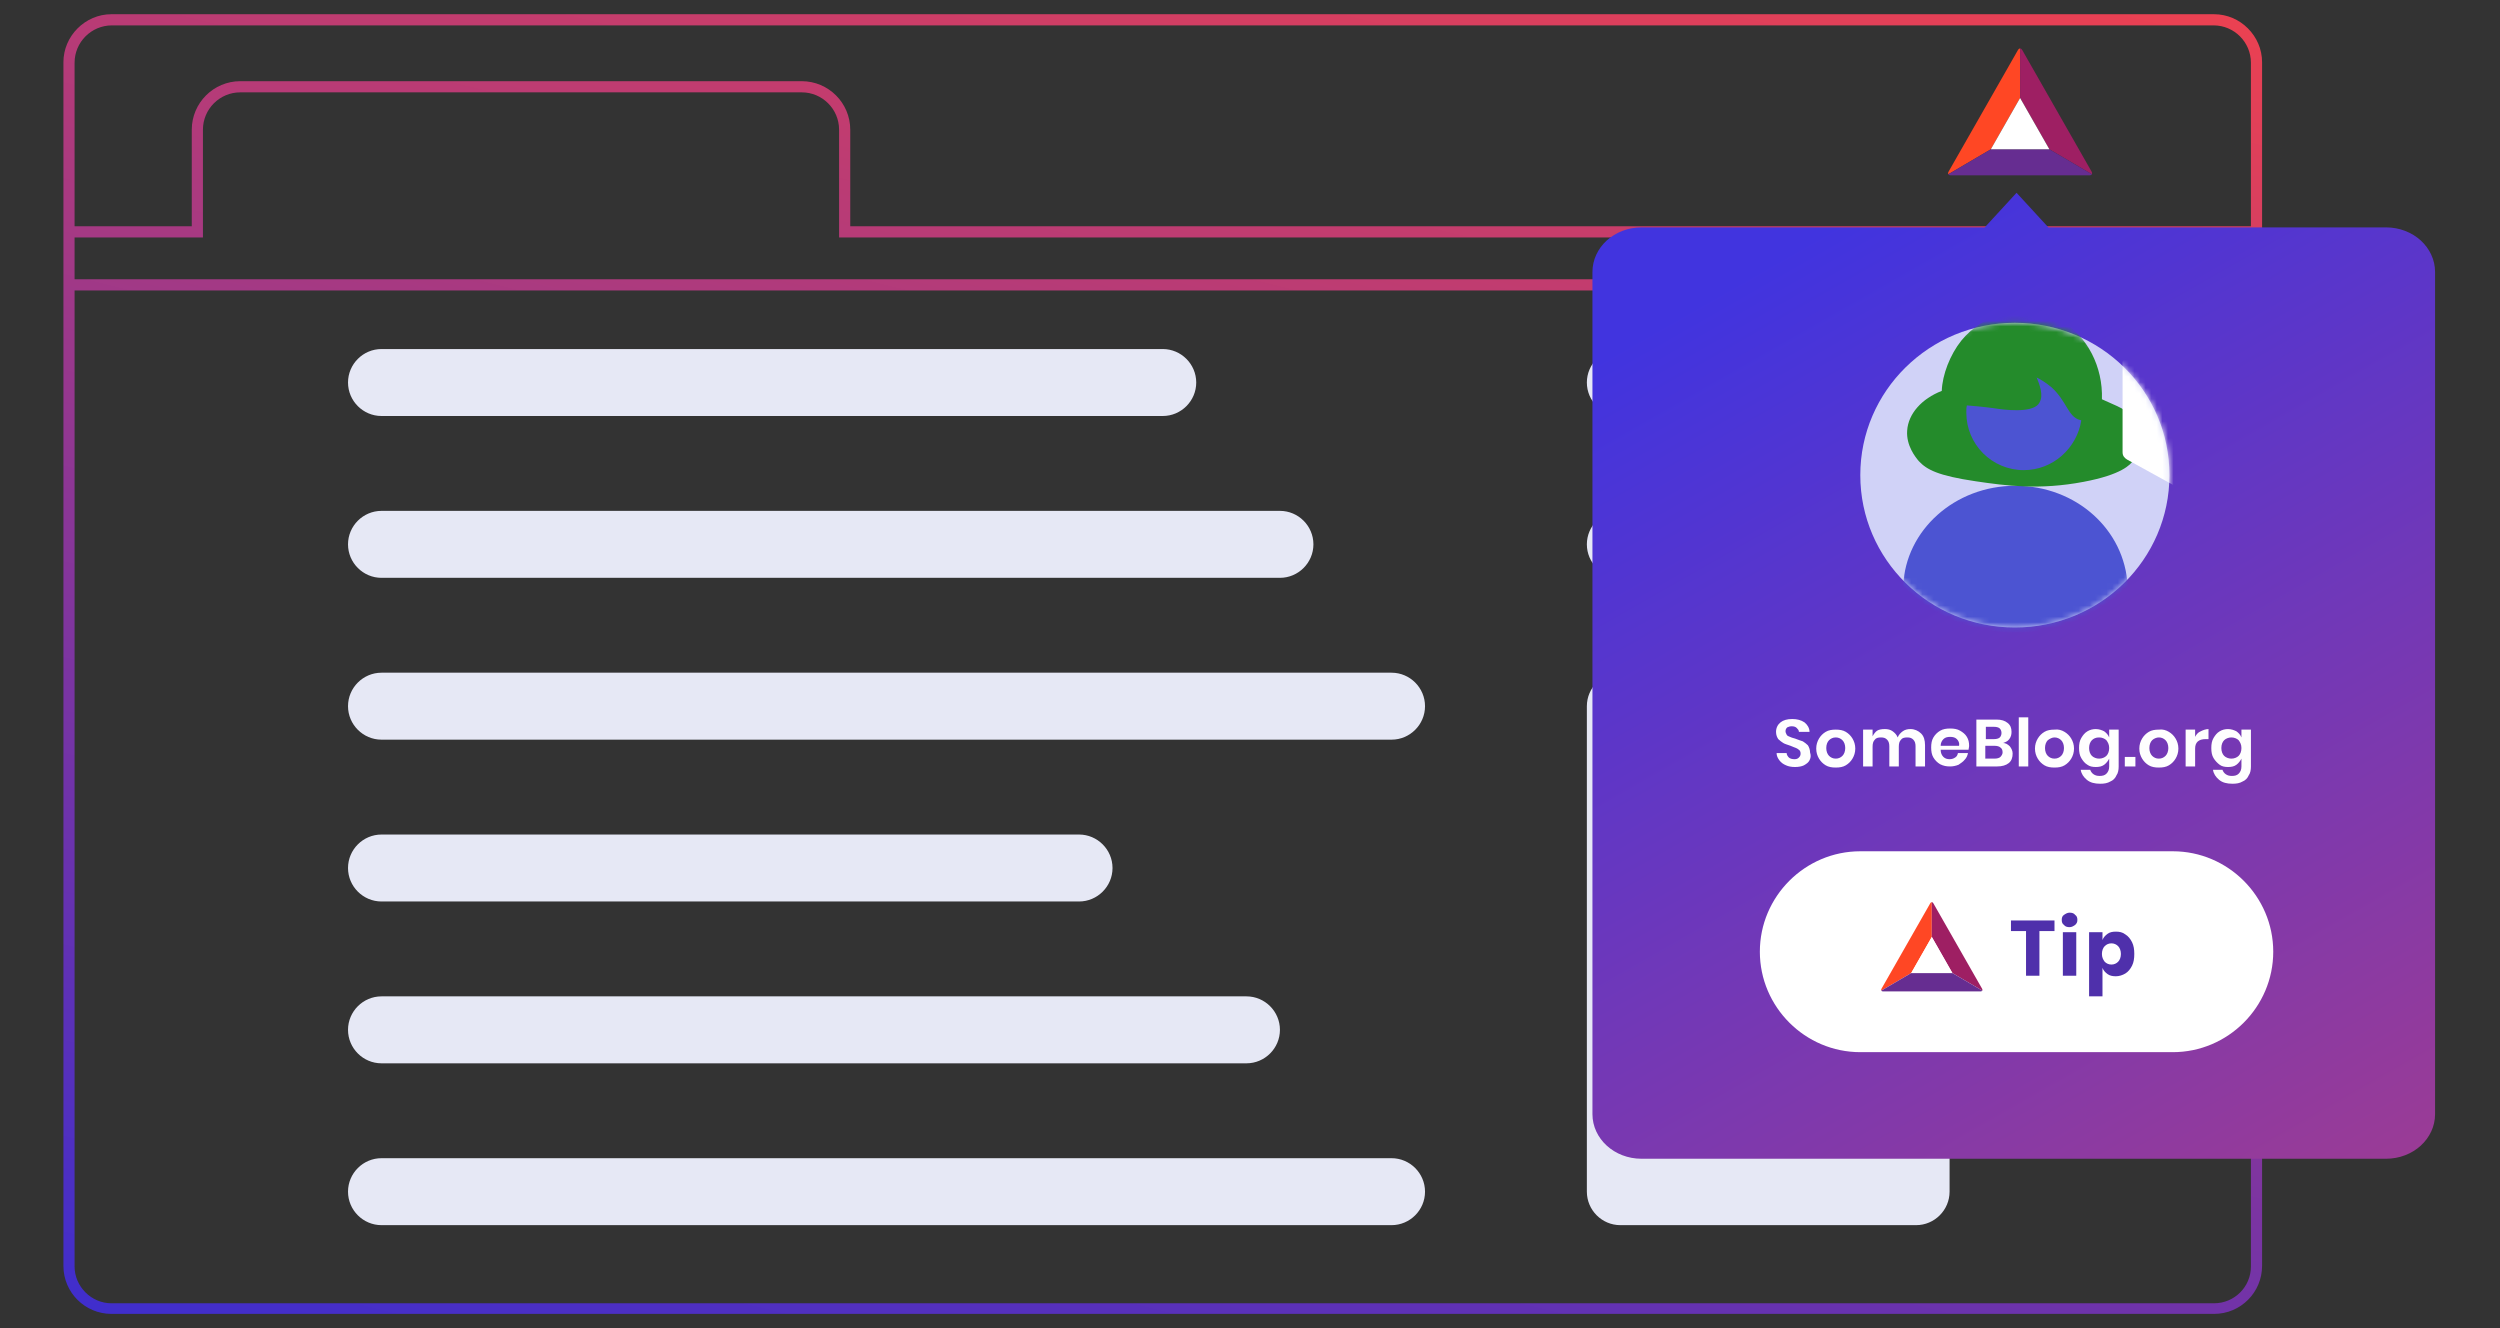 <svg fill="none" xmlns="http://www.w3.org/2000/svg" viewBox="0 0 448 238">
  <rect x="0" y="0" width="448" height="238" fill="#333333" stroke="none"/>
  <path d="M68.365 62.548h140c3.3 0 6 2.7 6 6s-2.7 6-6 6h-140c-3.3 0-6-2.7-6-6s2.7-6 6-6zM68.365 91.548h161c3.3 0 6 2.7 6 6s-2.7 6-6 6h-161c-3.3 0-6-2.7-6-6s2.7-6 6-6zM290.365 62.548h53c3.3 0 6 2.7 6 6s-2.7 6-6 6h-53c-3.3 0-6-2.7-6-6s2.7-6 6-6zM290.365 120.548h53c3.3 0 6 2.7 6 6v87c0 3.3-2.7 6-6 6h-53c-3.3 0-6-2.7-6-6v-87c0-3.3 2.7-6 6-6zM290.365 91.548h53c3.3 0 6 2.7 6 6s-2.7 6-6 6h-53c-3.3 0-6-2.7-6-6s2.7-6 6-6zM68.365 178.548h155c3.3 0 6 2.7 6 6s-2.7 6-6 6h-155c-3.3 0-6-2.7-6-6s2.7-6 6-6zM68.365 120.548h181c3.3 0 6 2.7 6 6s-2.7 6-6 6h-181c-3.3 0-6-2.7-6-6s2.7-6 6-6zM68.365 207.548h181c3.3 0 6 2.7 6 6s-2.7 6-6 6h-181c-3.3 0-6-2.7-6-6s2.7-6 6-6zM68.365 149.548h125c3.3 0 6 2.7 6 6s-2.7 6-6 6h-125c-3.3 0-6-2.7-6-6s2.7-6 6-6z" fill="#E6E8F5"/>
  <path fill-rule="evenodd" clip-rule="evenodd" d="M396.765 2.548h-376.8c-4.7 0-8.6 3.9-8.6 8.6v215.7c0 4.8 3.9 8.6 8.6 8.6h376.8c4.8 0 8.6-3.9 8.6-8.6v-215.7c0-4.7-3.9-8.6-8.6-8.6zm6.6 224.4c0 3.7-3 6.6-6.6 6.6h-376.8c-3.6 0-6.6-3-6.6-6.6v-174.9h390v174.9zm0-176.9h-390v-7.5h23v-19.3c0-3.7 3-6.7 6.7-6.7h100.6c3.7 0 6.7 3 6.7 6.7v19.3h253v7.5zm0-9.5h-251v-17.3c0-4.8-3.9-8.7-8.7-8.7h-100.6c-4.8 0-8.7 3.9-8.7 8.7v17.3h-21v-29.3c0-3.7 3-6.7 6.7-6.7h376.6c3.7 0 6.7 3 6.7 6.7v29.3z" fill="url(#paint0_linear)"/>
  <path fill-rule="evenodd" clip-rule="evenodd" d="M355.665 40.748l5.7-6.2 5.7 6.2h60.5c4.9 0 8.8 3.6 8.8 8v150.9c0 4.4-3.9 8-8.8 8h-133.4c-4.9 0-8.8-3.6-8.8-8v-150.9c0-4.4 3.9-8 8.8-8h61.5z" fill="url(#paint1_linear)"/>
  <path d="M333.365 152.548h56c9.9 0 18 8.1 18 18s-8.1 18-18 18h-56c-9.9 0-18-8.1-18-18s8.1-18 18-18z" fill="#fff"/>
  <path fill-rule="evenodd" clip-rule="evenodd" d="M377.165 169.548c-.3.3-.5.8-.5 1.4 0 .6.2 1 .5 1.4.3.3.7.5 1.2.5s.9-.2 1.2-.5c.3-.3.5-.8.5-1.4 0-.6-.2-1.1-.5-1.4-.3-.3-.7-.5-1.2-.5s-.9.2-1.2.5zm3.7-2.1c.5.3.9.8 1.2 1.4.3.6.4 1.3.4 2.1s-.1 1.5-.4 2.1c-.3.6-.7 1.1-1.2 1.4-.5.3-1.1.5-1.7.5-.6 0-1.1-.1-1.5-.4-.4-.3-.7-.6-.9-1.1v5.1h-2.4v-11.5h2.4v1.4c.2-.5.5-.8.9-1.1.4-.3.9-.4 1.5-.4s1.2.1 1.7.5zm-11.2 7.4h2.4v-7.8h-2.4v7.8zm.2-10.9c.3-.2.6-.4 1-.4s.8.1 1 .4c.3.2.4.5.4.9s-.1.6-.4.9c-.3.2-.6.4-1 .4s-.8-.1-1-.4c-.3-.2-.4-.5-.4-.9s.1-.7.4-.9zm-1.7 1v1.9h-2.7v8h-2.4v-8h-2.7v-1.9h7.8z" fill="#4F30AB"/>
  <path fill-rule="evenodd" clip-rule="evenodd" d="M398.565 132.648c-.3.3-.5.8-.5 1.4 0 .6.2 1.1.5 1.4.3.3.8.5 1.3.5s1-.2 1.3-.5c.3-.3.5-.8.5-1.4 0-.6-.2-1-.5-1.4-.3-.3-.8-.5-1.3-.5s-1 .2-1.3.5zm2.2-1.6c.4.3.7.6.9 1.1v-1.4h1.7v6.6c0 .6-.1 1.2-.4 1.6-.2.5-.6.9-1.1 1.1-.5.3-1.1.4-1.8.4-1 0-1.8-.2-2.4-.7-.6-.5-1-1.1-1.1-1.8h1.7c.1.3.3.6.6.8.3.2.6.3 1.1.3.5 0 .9-.1 1.2-.4.3-.3.5-.7.5-1.3v-1.4c-.2.4-.5.8-.9 1.1-.4.3-.9.4-1.5.4s-1.1-.1-1.5-.4c-.4-.3-.8-.7-1.1-1.2-.3-.5-.4-1.1-.4-1.8s.1-1.3.4-1.8c.3-.5.6-.9 1.1-1.2.5-.3 1-.4 1.5-.4.6 0 1.1.2 1.5.4zm-6.4 0c.4-.2.9-.4 1.4-.4v1.8h-.5c-1.3 0-1.9.6-1.9 1.7v3.2h-1.7v-6.6h1.7v1.3c.2-.4.5-.8 1-1zm-8.7 1.6c-.3.3-.5.8-.5 1.4 0 .6.2 1.1.5 1.4.3.3.7.5 1.2.5s.9-.2 1.2-.5c.3-.3.5-.8.5-1.4 0-.6-.2-1.1-.5-1.4-.3-.3-.7-.5-1.2-.5-.4 0-.9.2-1.2.5zm3-1.5c.5.3.9.7 1.2 1.2.3.5.5 1.1.5 1.8s-.2 1.3-.5 1.8-.7.9-1.2 1.2c-.5.3-1.1.4-1.8.4s-1.3-.1-1.8-.4c-.5-.3-.9-.7-1.2-1.2-.3-.5-.5-1.1-.5-1.8s.2-1.3.5-1.8.7-.9 1.2-1.2c.5-.3 1.1-.4 1.8-.4.7-.1 1.3.1 1.8.4zm-7.9 6.2h1.9v-1.7h-1.9v1.7zm-5.9-4.7c-.3.3-.5.8-.5 1.4 0 .6.2 1.1.5 1.4.3.3.8.5 1.3.5s1-.2 1.3-.5c.3-.3.5-.8.5-1.4 0-.6-.2-1-.5-1.4-.3-.3-.8-.5-1.3-.5-.6 0-1 .2-1.3.5zm2.2-1.6c.4.3.7.6.9 1.1v-1.4h1.7v6.6c0 .6-.1 1.2-.4 1.6-.2.5-.6.9-1.1 1.1-.5.3-1.1.4-1.8.4-1 0-1.8-.2-2.4-.7-.6-.5-1-1.1-1.1-1.8h1.7c.1.3.3.6.6.8.3.2.6.3 1.1.3.5 0 .9-.1 1.2-.4.3-.3.5-.7.5-1.3v-1.4c-.2.4-.5.8-.9 1.1-.4.3-.9.4-1.5.4s-1.1-.1-1.5-.4c-.5-.3-.8-.7-1.1-1.2-.3-.5-.4-1.1-.4-1.8s.1-1.3.4-1.8c.3-.5.6-.9 1.1-1.2.5-.3 1-.4 1.5-.4.6 0 1.1.2 1.5.4zm-10.1 1.6c-.3.3-.5.8-.5 1.4 0 .6.2 1.1.5 1.4.3.3.7.5 1.2.5s.9-.2 1.2-.5c.3-.3.5-.8.5-1.4 0-.6-.2-1.1-.5-1.4-.3-.3-.7-.5-1.2-.5-.4 0-.8.2-1.2.5zm3-1.5c.5.3.9.7 1.2 1.2.3.5.5 1.1.5 1.8s-.2 1.3-.5 1.8-.7.9-1.2 1.2c-.5.3-1.1.4-1.8.4s-1.3-.1-1.8-.4c-.5-.3-.9-.7-1.2-1.2-.3-.5-.5-1.1-.5-1.8s.2-1.3.5-1.8.7-.9 1.2-1.2c.5-.3 1.1-.4 1.8-.4.7-.1 1.3.1 1.8.4zm-8.2 6.2h1.7v-8.8h-1.7v8.8zm-3.3-1.7c.2-.2.4-.5.4-.8 0-.4-.1-.7-.4-.9-.2-.2-.6-.3-1.1-.3h-1.6v2.3h1.6c.5 0 .9-.1 1.1-.3zm-2.7-3.2h1.6c.4 0 .8-.1 1-.3.2-.2.3-.5.3-.8 0-.3-.1-.6-.3-.8-.2-.2-.6-.3-1-.3h-1.5v2.2h-.1zm4.4 1.3c.3.4.5.8.5 1.3 0 .7-.2 1.3-.7 1.7-.5.4-1.2.6-2.1.6h-3.7v-8.4h3.6c.9 0 1.5.2 2 .6.5.4.7.9.7 1.6 0 .5-.1.9-.4 1.3-.3.4-.6.5-1.1.7.4 0 .8.2 1.2.6zm-9.5-1.3c-.3-.3-.7-.4-1.2-.4s-.9.1-1.2.4c-.3.3-.5.7-.5 1.2h3.3c.1-.5-.1-.9-.4-1.2zm2.1 1.9h-5c0 .6.2 1 .5 1.3.3.3.7.4 1.1.4.4 0 .7-.1 1-.3.3-.2.4-.4.5-.8h1.8c-.1.5-.3.9-.6 1.2-.3.4-.7.6-1.1.9-.5.2-1 .3-1.5.3-.7 0-1.2-.1-1.8-.4-.5-.3-.9-.7-1.2-1.2-.3-.5-.4-1.1-.4-1.8s.1-1.3.4-1.8c.3-.5.7-.9 1.2-1.2.5-.3 1.1-.4 1.8-.4s1.3.1 1.8.4c.5.3.9.6 1.2 1.1.3.5.4 1 .4 1.6 0 .3-.1.5-.1.7zm-8.5-2.9c.5.5.7 1.2.7 2.1v3.8h-1.7v-3.6c0-.5-.1-.9-.4-1.2-.3-.3-.6-.4-1.1-.4-.5 0-.9.1-1.1.4-.3.3-.4.7-.4 1.3v3.5h-1.7v-3.6c0-.5-.1-.9-.4-1.2-.3-.3-.6-.4-1.1-.4-.5 0-.9.1-1.1.4-.3.3-.4.7-.4 1.3v3.5h-1.7v-6.6h1.7v1.2c.2-.4.5-.8.8-1 .3-.2.8-.3 1.4-.3.5 0 1 .1 1.4.4.4.3.7.6.9 1.1.2-.5.5-.8.9-1.1.4-.3.9-.4 1.4-.4.7 0 1.4.3 1.9.8zm-16.5 1.2c-.3.3-.5.8-.5 1.4 0 .6.2 1.1.5 1.4.3.3.7.5 1.2.5s.9-.2 1.2-.5c.3-.3.5-.8.5-1.4 0-.6-.2-1.1-.5-1.4-.3-.3-.7-.5-1.2-.5s-.9.2-1.2.5zm3-1.5c.5.3.9.7 1.2 1.2.3.5.5 1.1.5 1.8s-.2 1.3-.5 1.8-.7.9-1.2 1.2c-.5.3-1.1.4-1.8.4s-1.3-.1-1.8-.4c-.5-.3-.9-.7-1.2-1.2-.3-.5-.5-1.1-.5-1.8s.2-1.3.5-1.8.7-.9 1.2-1.2c.5-.3 1.1-.4 1.8-.4s1.3.1 1.8.4zm-6.5 5.1c-.2.4-.5.6-1 .9-.4.2-1 .3-1.6.3-.6 0-1.2-.1-1.6-.3-.5-.2-.9-.5-1.2-.9-.3-.4-.5-.8-.5-1.3h1.8c0 .3.2.6.4.8.2.2.6.3 1 .3s.6-.1.8-.3c.2-.2.3-.4.3-.7 0-.3-.1-.5-.2-.6-.2-.2-.4-.3-.6-.4-.2-.1-.6-.2-1-.4-.5-.2-1-.3-1.3-.5-.3-.2-.6-.4-.9-.7-.2-.3-.4-.7-.4-1.3 0-.7.3-1.3.8-1.7.5-.4 1.2-.6 2.1-.6.9 0 1.6.2 2.2.6.5.4.9 1 .9 1.7h-1.9c0-.3-.2-.5-.4-.7-.2-.2-.5-.3-.9-.3-.3 0-.6.1-.8.2-.2.2-.3.4-.3.7 0 .2.1.4.2.6.1.2.3.3.6.4.2.1.5.2.9.3.6.2 1 .4 1.4.5.3.2.6.4.9.7.2.3.4.8.4 1.3.2.6.1 1-.1 1.4z" fill="#FEFEFE"/>
  <path fill-rule="evenodd" clip-rule="evenodd" d="M361.065 112.448c15.3 0 27.7-12.2 27.7-27.3 0-15.1-12.4-27.3-27.7-27.3-15.3 0-27.7 12.2-27.7 27.3 0 15.1 12.4 27.3 27.7 27.3z" fill="#D0D2F7"/>
  <mask id="a" mask-type="alpha" maskUnits="userSpaceOnUse" x="333" y="57" width="56" height="56">
    <path fill-rule="evenodd" clip-rule="evenodd" d="M361.065 112.448c15.3 0 27.7-12.2 27.7-27.3 0-15.1-12.4-27.3-27.7-27.3-15.3 0-27.7 12.2-27.7 27.3 0 15.1 12.4 27.3 27.7 27.3z" fill="#fff"/>
  </mask>
  <g mask="url(#a)">
    <path d="M361.165 113.348c8 0 15.2-3.3 20.1-8.4-.5-10-9.2-17.9-20.1-17.9-10.9 0-19.7 8-20.1 17.9 4.8 5.1 12.1 8.4 20.1 8.4z" fill="#4C54D2"/>
    <path fill-rule="evenodd" clip-rule="evenodd" d="M382.565 75.348c-1.3-2.1-3.4-2.6-5.9-3.8.2-5.8-2.6-11.3-7.3-14.1-6.5-3.9-14.1-1.1-17.9 3.6-2 2.5-3.4 6.1-3.5 9-3.6 1.4-6 4.1-6.2 7.1-.2 2.7 1.5 4.8 2.1 5.5 1.4 1.5 3.4 2.6 10.2 3.6 5.4.8 11.4 1.6 19.3.1 6.9-1.3 8.4-3.1 8.9-3.8 1.4-2.2 1.5-5.1.3-7.2z" fill="#248B2B"/>
    <path fill-rule="evenodd" clip-rule="evenodd" d="M362.665 84.248c-5.7 0-10.3-4.6-10.3-10.3 0-.4 0-.9.1-1.3 1.1.1 2.6.2 4.8.5 1.9.3 6.6.9 8-.7.1-.1.1-.2.2-.3.8-1.3 0-3.3-.5-4.5.6.3 1.5.8 2.6 1.7 2.8 2.5 3 5.3 5.1 5.9.1 0 .2 0 .3.1-.8 5-5.1 8.9-10.3 8.9z" fill="#4C54D2"/>
    <path fill-rule="evenodd" clip-rule="evenodd" d="M397.065 55.748l14.5 8c.5.3.8.7.8 1.3v16c0 .5-.3 1-.8 1.3l-14.5 8c-.4.2-1 .2-1.4 0l-14.5-8c-.5-.3-.8-.7-.8-1.3v-16c0-.5.3-1 .8-1.3l14.5-8c.4-.2 1-.2 1.4 0zm4 12l-6.3 7.5-3.2-3.2c-.6-.6-1.5-.6-2.1 0-.6.6-.6 1.5 0 2.1l4.4 4.4c.6.6 1.6.6 2.1-.1l7.3-8.8c.5-.6.4-1.5-.2-2.1-.6-.5-1.5-.4-2 .2z" fill="#fff"/>
  </g>
  <path fill-rule="evenodd" clip-rule="evenodd" d="M349.141 31.223l7.612-4.472L362 17.555V8.688c-.138 0-.276.092-.381.275l-6.217 10.894-6.215 10.894c-.105.184-.115.35-.046.472z" fill="#FF4724"/>
  <path fill-rule="evenodd" clip-rule="evenodd" d="M362 8.688v8.867l5.248 9.196 7.612 4.472c.069-.121.059-.288-.046-.472l-6.216-10.894-6.216-10.894c-.105-.183-.243-.275-.382-.275z" fill="#9E1F63"/>
  <path fill-rule="evenodd" clip-rule="evenodd" d="M374.86 31.223l-7.612-4.471h-10.495l-7.612 4.471c.068.122.216.197.426.197h24.866c.21 0 .358-.075.427-.197z" fill="#662D91"/>
  <path fill-rule="evenodd" clip-rule="evenodd" d="M356.753 26.751h10.495L362 17.555l-5.247 9.196z" fill="#fff"/>
  <path fill-rule="evenodd" clip-rule="evenodd" d="M337.128 177.522l5.357-3.147 3.694-6.473v-6.241c-.097 0-.195.065-.269.194l-4.375 7.667-4.375 7.668c-.073.129-.08.247-.032.332z" fill="#FF4724"/>
  <path fill-rule="evenodd" clip-rule="evenodd" d="M346.179 161.661v6.241l3.693 6.473 5.358 3.147c.048-.085.041-.203-.032-.332l-4.375-7.668-4.375-7.667c-.074-.13-.172-.194-.269-.194z" fill="#9E1F63"/>
  <path fill-rule="evenodd" clip-rule="evenodd" d="M355.23 177.522l-5.358-3.147h-7.386l-5.358 3.147c.048.086.152.139.3.139h17.502c.148 0 .252-.053.3-.139z" fill="#662D91"/>
  <path fill-rule="evenodd" clip-rule="evenodd" d="M342.486 174.374h7.386l-3.693-6.473-3.693 6.473z" fill="#fff"/>
  <defs>
    <linearGradient id="paint0_linear" x1="167.479" y1="284.903" x2="255.221" y2="-71.039" gradientUnits="userSpaceOnUse">
      <stop stop-color="#392DD1"/>
      <stop offset="1" stop-color="#FF4343"/>
    </linearGradient>
    <linearGradient id="paint1_linear" x1="316.781" y1="46.981" x2="524.156" y2="410.119" gradientUnits="userSpaceOnUse">
      <stop stop-color="#4134DF"/>
      <stop offset="1" stop-color="#FF4343"/>
    </linearGradient>
  </defs>
</svg>
